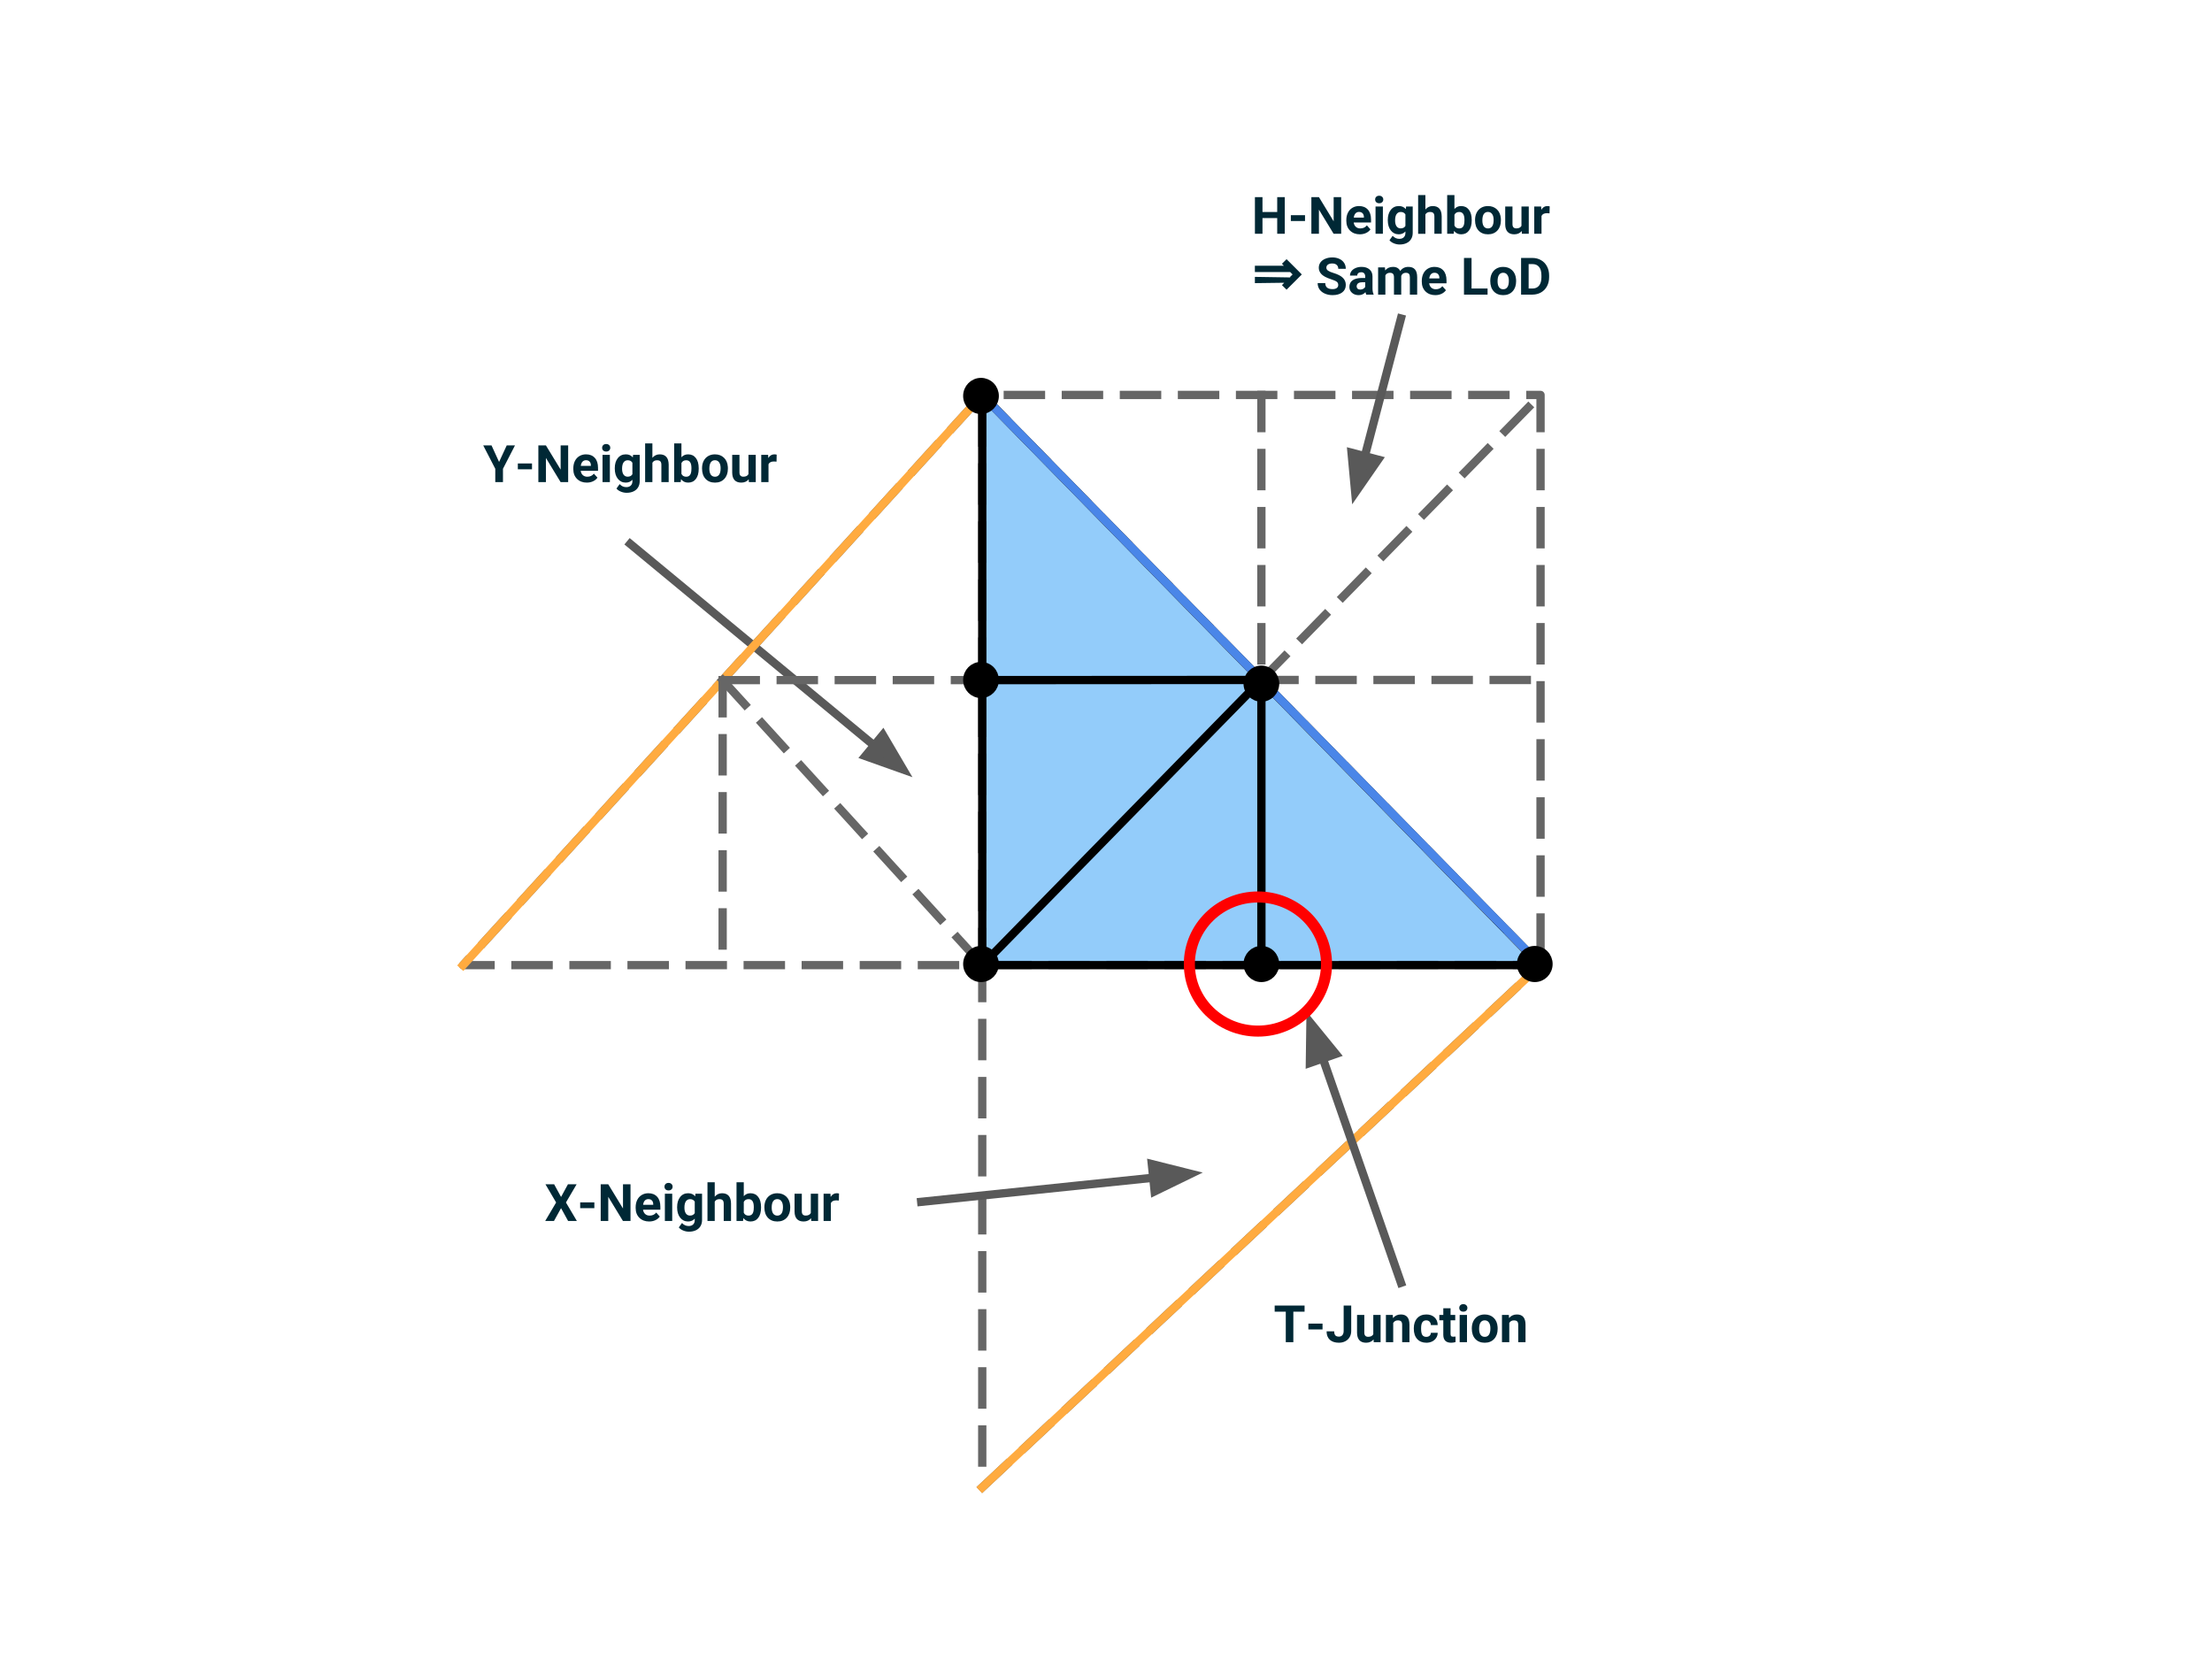 <?xml version="1.0" standalone="yes"?>

<svg version="1.1" viewBox="0.0 0.0 800.0 600.0" fill="none" stroke="none" stroke-linecap="square" stroke-miterlimit="10" xmlns="http://www.w3.org/2000/svg" xmlns:xlink="http://www.w3.org/1999/xlink"><clipPath id="p.0"><path d="m0 0l800.0 0l0 600.0l-800.0 0l0 -600.0z" clip-rule="nonzero"></path></clipPath><g clip-path="url(#p.0)"><path fill="#000000" fill-opacity="0.0" d="m0 0l800.0 0l0 600.0l-800.0 0z" fill-rule="evenodd"></path><path fill="#000000" fill-opacity="0.0" d="m355.243 348.972l0 188.945l201.921 -188.945z" fill-rule="evenodd"></path><path stroke="#666666" stroke-width="3.0" stroke-linejoin="round" stroke-linecap="butt" stroke-dasharray="12.0,9.0" d="m355.243 348.972l0 188.945l201.921 -188.945z" fill-rule="evenodd"></path><path fill="#000000" fill-opacity="0.0" d="m355.243 349.059l0 -206.173l-187.78 206.173z" fill-rule="evenodd"></path><path stroke="#666666" stroke-width="3.0" stroke-linejoin="round" stroke-linecap="butt" stroke-dasharray="12.0,9.0" d="m355.243 349.059l0 -206.173l-187.78 206.173z" fill-rule="evenodd"></path><path fill="#000000" fill-opacity="0.0" d="m358.419 62.083l296.504 0l0 53.102l-296.504 0z" fill-rule="evenodd"></path><path fill="#002835" d="m464.655 84.554l-2.734 0l0 -5.688l-5.328 0l0 5.688l-2.734 0l0 -13.266l2.734 0l0 5.375l5.328 0l0 -5.375l2.734 0l0 13.266zm7.322 -4.625l-5.125 0l0 -2.109l5.125 0l0 2.109zm13.077 4.625l-2.734 0l-5.312 -8.734l0 8.734l-2.734 0l0 -13.266l2.734 0l5.328 8.75l0 -8.75l2.719 0l0 13.266zm6.75 0.188q-2.172 0 -3.531 -1.328q-1.359 -1.344 -1.359 -3.547l0 -0.266q0 -1.484 0.562 -2.641q0.578 -1.172 1.625 -1.797q1.062 -0.641 2.406 -0.641q2.031 0 3.188 1.281q1.156 1.266 1.156 3.609l0 1.062l-6.266 0q0.125 0.969 0.766 1.562q0.641 0.578 1.625 0.578q1.516 0 2.375 -1.109l1.297 1.453q-0.594 0.844 -1.609 1.312q-1.0 0.469 -2.234 0.469zm-0.297 -8.094q-0.781 0 -1.281 0.531q-0.484 0.531 -0.609 1.516l3.656 0l0 -0.219q-0.016 -0.875 -0.484 -1.344q-0.453 -0.484 -1.281 -0.484zm8.631 7.906l-2.656 0l0 -9.859l2.656 0l0 9.859zm-2.797 -12.406q0 -0.594 0.391 -0.969q0.391 -0.391 1.078 -0.391q0.672 0 1.062 0.391q0.406 0.375 0.406 0.969q0 0.594 -0.406 0.984q-0.391 0.375 -1.062 0.375q-0.672 0 -1.078 -0.375q-0.391 -0.391 -0.391 -0.984zm4.571 7.406q0 -2.266 1.078 -3.641q1.078 -1.391 2.922 -1.391q1.609 0 2.516 1.109l0.109 -0.938l2.391 0l0 9.531q0 1.297 -0.594 2.25q-0.578 0.953 -1.656 1.453q-1.062 0.5 -2.484 0.5q-1.094 0 -2.125 -0.438q-1.016 -0.422 -1.547 -1.109l1.156 -1.594q0.984 1.094 2.391 1.094q1.047 0 1.625 -0.562q0.594 -0.562 0.594 -1.578l0 -0.531q-0.922 1.031 -2.406 1.031q-1.766 0 -2.875 -1.391q-1.094 -1.391 -1.094 -3.688l0 -0.109zm2.641 0.188q0 1.344 0.531 2.109q0.547 0.75 1.484 0.75q1.203 0 1.719 -0.891l0 -4.156q-0.531 -0.891 -1.703 -0.891q-0.953 0 -1.5 0.781q-0.531 0.766 -0.531 2.297zm10.961 -3.969q1.047 -1.25 2.641 -1.25q3.203 0 3.25 3.719l0 6.312l-2.641 0l0 -6.234q0 -0.859 -0.359 -1.25q-0.359 -0.406 -1.219 -0.406q-1.156 0 -1.672 0.891l0 7.0l-2.625 0l0 -14.0l2.625 0l0 5.219zm16.752 3.938q0 2.375 -1.016 3.703q-1.0 1.328 -2.812 1.328q-1.609 0 -2.562 -1.234l-0.125 1.047l-2.359 0l0 -14.0l2.625 0l0 5.031q0.922 -1.062 2.406 -1.062q1.797 0 2.812 1.328q1.031 1.312 1.031 3.719l0 0.141zm-2.625 -0.188q0 -1.484 -0.484 -2.172q-0.469 -0.688 -1.406 -0.688q-1.25 0 -1.734 1.016l0 3.891q0.484 1.047 1.75 1.047q1.281 0 1.672 -1.266q0.203 -0.594 0.203 -1.828zm3.831 0.016q0 -1.469 0.562 -2.609q0.578 -1.156 1.641 -1.781q1.062 -0.625 2.453 -0.625q2.0 0 3.266 1.219q1.266 1.219 1.406 3.312l0.016 0.672q0 2.266 -1.266 3.641q-1.266 1.375 -3.406 1.375q-2.125 0 -3.406 -1.359q-1.266 -1.375 -1.266 -3.734l0 -0.109zm2.641 0.188q0 1.406 0.531 2.156q0.531 0.734 1.516 0.734q0.953 0 1.484 -0.734q0.547 -0.734 0.547 -2.344q0 -1.375 -0.547 -2.125q-0.531 -0.766 -1.516 -0.766q-0.953 0 -1.484 0.75q-0.531 0.75 -0.531 2.328zm14.236 3.828q-0.984 1.188 -2.703 1.188q-1.594 0 -2.422 -0.906q-0.828 -0.922 -0.844 -2.672l0 -6.469l2.625 0l0 6.375q0 1.531 1.406 1.531q1.344 0 1.844 -0.922l0 -6.984l2.641 0l0 9.859l-2.484 0l-0.062 -1.0zm10.064 -6.391q-0.531 -0.062 -0.938 -0.062q-1.5 0 -1.969 1.0l0 6.453l-2.625 0l0 -9.859l2.484 0l0.078 1.172q0.781 -1.344 2.188 -1.344q0.438 0 0.828 0.109l-0.047 2.531z" fill-rule="nonzero"></path><path fill="#002835" d="m463.628 103.117l0.938 -0.953l0.109 0.094l-10.828 0.141l0 -2.266l12.844 0.203l-0.141 -0.156l0.938 -0.922l-0.766 -0.766l-0.109 -0.109l-12.766 0l0 -2.266l10.5 0l-0.078 -0.062l-0.641 -0.656l1.672 -1.656l0.578 0.562l4.375 4.375l0.562 0.578l-1.906 1.922l-3.609 3.594l-1.672 -1.656z" fill-rule="nonzero"></path><path fill="#002835" d="m483.993 103.07q0 -0.766 -0.547 -1.172q-0.547 -0.422 -1.969 -0.875q-1.422 -0.469 -2.25 -0.922q-2.266 -1.219 -2.266 -3.281q0 -1.078 0.609 -1.922q0.609 -0.844 1.734 -1.312q1.141 -0.484 2.562 -0.484q1.406 0 2.516 0.516q1.125 0.516 1.734 1.453q0.609 0.938 0.609 2.141l-2.719 0q0 -0.906 -0.578 -1.406q-0.578 -0.516 -1.609 -0.516q-1.016 0 -1.578 0.422q-0.547 0.422 -0.547 1.109q0 0.656 0.656 1.094q0.656 0.438 1.922 0.812q2.328 0.703 3.391 1.75q1.062 1.031 1.062 2.578q0 1.719 -1.297 2.703q-1.297 0.984 -3.5 0.984q-1.531 0 -2.797 -0.562q-1.25 -0.562 -1.922 -1.531q-0.656 -0.984 -0.656 -2.266l2.75 0q0 2.188 2.625 2.188q0.969 0 1.516 -0.391q0.547 -0.391 0.547 -1.109zm10.125 3.484q-0.172 -0.359 -0.266 -0.891q-0.953 1.078 -2.484 1.078q-1.453 0 -2.406 -0.844q-0.938 -0.844 -0.938 -2.109q0 -1.578 1.156 -2.406q1.156 -0.844 3.359 -0.844l1.203 0l0 -0.578q0 -0.672 -0.359 -1.078q-0.344 -0.422 -1.094 -0.422q-0.656 0 -1.047 0.328q-0.375 0.312 -0.375 0.875l-2.625 0q0 -0.859 0.516 -1.578q0.531 -0.734 1.5 -1.141q0.969 -0.422 2.172 -0.422q1.812 0 2.875 0.922q1.078 0.906 1.078 2.562l0 4.266q0.016 1.406 0.391 2.125l0 0.156l-2.656 0zm-2.172 -1.828q0.578 0 1.062 -0.25q0.5 -0.266 0.734 -0.703l0 -1.703l-0.984 0q-1.969 0 -2.094 1.375l-0.016 0.156q0 0.484 0.344 0.812q0.344 0.312 0.953 0.312zm8.94 -8.031l0.078 1.109q1.047 -1.281 2.828 -1.281q1.906 0 2.625 1.5q1.031 -1.5 2.953 -1.5q1.609 0 2.391 0.938q0.781 0.922 0.781 2.797l0 6.297l-2.641 0l0 -6.281q0 -0.844 -0.328 -1.219q-0.328 -0.391 -1.156 -0.391q-1.188 0 -1.641 1.125l0 6.766l-2.625 0l0 -6.281q0 -0.844 -0.344 -1.219q-0.328 -0.391 -1.141 -0.391q-1.125 0 -1.625 0.922l0 6.969l-2.625 0l0 -9.859l2.469 0zm18.214 10.047q-2.172 0 -3.531 -1.328q-1.359 -1.344 -1.359 -3.547l0 -0.266q0 -1.484 0.562 -2.641q0.578 -1.172 1.625 -1.797q1.062 -0.641 2.406 -0.641q2.031 0 3.188 1.281q1.156 1.266 1.156 3.609l0 1.062l-6.266 0q0.125 0.969 0.766 1.562q0.641 0.578 1.625 0.578q1.516 0 2.375 -1.109l1.297 1.453q-0.594 0.844 -1.609 1.312q-1.0 0.469 -2.234 0.469zm-0.297 -8.094q-0.781 0 -1.281 0.531q-0.484 0.531 -0.609 1.516l3.656 0l0 -0.219q-0.016 -0.875 -0.484 -1.344q-0.453 -0.484 -1.281 -0.484zm13.402 5.703l5.797 0l0 2.203l-8.531 0l0 -13.266l2.734 0l0 11.062zm6.774 -2.812q0 -1.469 0.562 -2.609q0.578 -1.156 1.641 -1.781q1.062 -0.625 2.453 -0.625q2.0 0 3.266 1.219q1.266 1.219 1.406 3.312l0.016 0.672q0 2.266 -1.266 3.641q-1.266 1.375 -3.406 1.375q-2.125 0 -3.406 -1.359q-1.266 -1.375 -1.266 -3.734l0 -0.109zm2.641 0.188q0 1.406 0.531 2.156q0.531 0.734 1.516 0.734q0.953 0 1.484 -0.734q0.547 -0.734 0.547 -2.344q0 -1.375 -0.547 -2.125q-0.531 -0.766 -1.516 -0.766q-0.953 0 -1.484 0.75q-0.531 0.75 -0.531 2.328zm8.502 4.828l0 -13.266l4.078 0q1.75 0 3.125 0.797q1.391 0.781 2.156 2.234q0.781 1.453 0.781 3.297l0 0.609q0 1.859 -0.766 3.297q-0.766 1.438 -2.156 2.234q-1.375 0.781 -3.109 0.797l-4.109 0zm2.734 -11.047l0 8.844l1.312 0q1.609 0 2.453 -1.047q0.844 -1.047 0.859 -2.984l0 -0.703q0 -2.031 -0.844 -3.062q-0.828 -1.047 -2.438 -1.047l-1.344 0z" fill-rule="nonzero"></path><path fill="#000000" fill-opacity="0.0" d="m227.927 196.71l102.079 84.378" fill-rule="evenodd"></path><path stroke="#595959" stroke-width="3.0" stroke-linejoin="round" stroke-linecap="butt" d="m227.927 196.71l88.205 72.91" fill-rule="evenodd"></path><path fill="#595959" stroke="#595959" stroke-width="3.0" stroke-linecap="butt" d="m312.975 273.439l13.651 4.855l-7.336 -12.493z" fill-rule="evenodd"></path><path fill="#000000" fill-opacity="0.0" d="m333.165 434.662l101.827 -10.583" fill-rule="evenodd"></path><path stroke="#595959" stroke-width="3.0" stroke-linejoin="round" stroke-linecap="butt" d="m333.165 434.662l83.923 -8.722" fill-rule="evenodd"></path><path fill="#595959" stroke="#595959" stroke-width="3.0" stroke-linecap="butt" d="m417.6 430.869l13.029 -6.336l-14.054 -3.521z" fill-rule="evenodd"></path><path fill="#000000" fill-opacity="0.0" d="m167.464 405.387l165.701 0l0 58.551l-165.701 0z" fill-rule="evenodd"></path><path fill="#002835" d="m202.916 432.895l2.484 -4.578l3.141 0l-3.859 6.578l3.953 6.688l-3.172 0l-2.547 -4.641l-2.562 4.641l-3.172 0l3.953 -6.688l-3.859 -6.578l3.141 0l2.5 4.578zm12.039 4.062l-5.125 0l0 -2.109l5.125 0l0 2.109zm13.077 4.625l-2.734 0l-5.312 -8.734l0 8.734l-2.734 0l0 -13.266l2.734 0l5.328 8.75l0 -8.75l2.719 0l0 13.266zm6.75 0.188q-2.172 0 -3.531 -1.328q-1.359 -1.344 -1.359 -3.547l0 -0.266q0 -1.484 0.562 -2.641q0.578 -1.172 1.625 -1.797q1.062 -0.641 2.406 -0.641q2.031 0 3.188 1.281q1.156 1.266 1.156 3.609l0 1.062l-6.266 0q0.125 0.969 0.766 1.562q0.641 0.578 1.625 0.578q1.516 0 2.375 -1.109l1.297 1.453q-0.594 0.844 -1.609 1.312q-1.0 0.469 -2.234 0.469zm-0.297 -8.094q-0.781 0 -1.281 0.531q-0.484 0.531 -0.609 1.516l3.656 0l0 -0.219q-0.016 -0.875 -0.484 -1.344q-0.453 -0.484 -1.281 -0.484zm8.631 7.906l-2.656 0l0 -9.859l2.656 0l0 9.859zm-2.797 -12.406q0 -0.594 0.391 -0.969q0.391 -0.391 1.078 -0.391q0.672 0 1.062 0.391q0.406 0.375 0.406 0.969q0 0.594 -0.406 0.984q-0.391 0.375 -1.062 0.375q-0.672 0 -1.078 -0.375q-0.391 -0.391 -0.391 -0.984zm4.571 7.406q0 -2.266 1.078 -3.641q1.078 -1.391 2.922 -1.391q1.609 0 2.516 1.109l0.109 -0.938l2.391 0l0 9.531q0 1.297 -0.594 2.25q-0.578 0.953 -1.656 1.453q-1.062 0.5 -2.484 0.5q-1.094 0 -2.125 -0.438q-1.016 -0.422 -1.547 -1.109l1.156 -1.594q0.984 1.094 2.391 1.094q1.047 0 1.625 -0.562q0.594 -0.562 0.594 -1.578l0 -0.531q-0.922 1.031 -2.406 1.031q-1.766 0 -2.875 -1.391q-1.094 -1.391 -1.094 -3.688l0 -0.109zm2.641 0.188q0 1.344 0.531 2.109q0.547 0.75 1.484 0.75q1.203 0 1.719 -0.891l0 -4.156q-0.531 -0.891 -1.703 -0.891q-0.953 0 -1.5 0.781q-0.531 0.766 -0.531 2.297zm10.962 -3.969q1.047 -1.25 2.641 -1.25q3.203 0 3.25 3.719l0 6.312l-2.641 0l0 -6.234q0 -0.859 -0.359 -1.25q-0.359 -0.406 -1.219 -0.406q-1.156 0 -1.672 0.891l0 7.0l-2.625 0l0 -14.0l2.625 0l0 5.219zm16.752 3.938q0 2.375 -1.016 3.703q-1.0 1.328 -2.812 1.328q-1.609 0 -2.562 -1.234l-0.125 1.047l-2.359 0l0 -14.0l2.625 0l0 5.031q0.922 -1.062 2.406 -1.062q1.797 0 2.812 1.328q1.031 1.312 1.031 3.719l0 0.141zm-2.625 -0.188q0 -1.484 -0.484 -2.172q-0.469 -0.688 -1.406 -0.688q-1.25 0 -1.734 1.016l0 3.891q0.484 1.047 1.75 1.047q1.281 0 1.672 -1.266q0.203 -0.594 0.203 -1.828zm3.831 0.016q0 -1.469 0.562 -2.609q0.578 -1.156 1.641 -1.781q1.062 -0.625 2.453 -0.625q2.0 0 3.266 1.219q1.266 1.219 1.406 3.312l0.016 0.672q0 2.266 -1.266 3.641q-1.266 1.375 -3.406 1.375q-2.125 0 -3.406 -1.359q-1.266 -1.375 -1.266 -3.734l0 -0.109zm2.641 0.188q0 1.406 0.531 2.156q0.531 0.734 1.516 0.734q0.953 0 1.484 -0.734q0.547 -0.734 0.547 -2.344q0 -1.375 -0.547 -2.125q-0.531 -0.766 -1.516 -0.766q-0.953 0 -1.484 0.75q-0.531 0.75 -0.531 2.328zm14.236 3.828q-0.984 1.188 -2.703 1.188q-1.594 0 -2.422 -0.906q-0.828 -0.922 -0.844 -2.672l0 -6.469l2.625 0l0 6.375q0 1.531 1.406 1.531q1.344 0 1.844 -0.922l0 -6.984l2.641 0l0 9.859l-2.484 0l-0.062 -1.0zm10.064 -6.391q-0.531 -0.062 -0.938 -0.062q-1.5 0 -1.969 1.0l0 6.453l-2.625 0l0 -9.859l2.484 0l0.078 1.172q0.781 -1.344 2.188 -1.344q0.438 0 0.828 0.109l-0.047 2.531z" fill-rule="nonzero"></path><path fill="#2196f3" fill-opacity="0.488" d="m355.243 349.059l0 -206.173l201.921 206.173z" fill-rule="evenodd"></path><path stroke="#000000" stroke-width="3.0" stroke-linejoin="round" stroke-linecap="butt" d="m355.243 349.059l0 -206.173l201.921 206.173z" fill-rule="evenodd"></path><path fill="#000000" fill-opacity="0.0" d="m557.158 142.832l0 206.173l-201.921 -206.173z" fill-rule="evenodd"></path><path stroke="#666666" stroke-width="3.0" stroke-linejoin="round" stroke-linecap="butt" stroke-dasharray="12.0,9.0" d="m557.158 142.832l0 206.173l-201.921 -206.173z" fill-rule="evenodd"></path><path fill="#000000" fill-opacity="0.0" d="m355.243 142.885l-187.78 206.173" fill-rule="evenodd"></path><path stroke="#ffab40" stroke-width="3.0" stroke-linejoin="round" stroke-linecap="butt" d="m355.243 142.885l-187.78 206.173" fill-rule="evenodd"></path><path fill="#000000" fill-opacity="0.0" d="m355.243 142.885l201.921 206.079" fill-rule="evenodd"></path><path stroke="#4a86e8" stroke-width="3.0" stroke-linejoin="round" stroke-linecap="butt" d="m355.243 142.885l201.921 206.079" fill-rule="evenodd"></path><path fill="#000000" fill-opacity="0.0" d="m355.243 537.917l201.921 -188.945" fill-rule="evenodd"></path><path stroke="#ffab40" stroke-width="3.0" stroke-linejoin="round" stroke-linecap="butt" d="m355.243 537.917l201.921 -188.945" fill-rule="evenodd"></path><path fill="#000000" fill-opacity="0.0" d="m456.204 348.972l0 -103.055" fill-rule="evenodd"></path><path stroke="#000000" stroke-width="3.0" stroke-linejoin="round" stroke-linecap="butt" d="m456.204 348.972l0 -103.055" fill-rule="evenodd"></path><path fill="#000000" fill-opacity="0.0" d="m355.243 245.972l100.945 -0.063" fill-rule="evenodd"></path><path stroke="#000000" stroke-width="3.0" stroke-linejoin="round" stroke-linecap="butt" d="m355.243 245.972l100.945 -0.063" fill-rule="evenodd"></path><path fill="#000000" fill-opacity="0.0" d="m355.243 349.059l100.945 -103.15" fill-rule="evenodd"></path><path stroke="#000000" stroke-width="3.0" stroke-linejoin="round" stroke-linecap="butt" d="m355.243 349.059l100.945 -103.15" fill-rule="evenodd"></path><path fill="#000000" fill-opacity="0.0" d="m506.677 463.939l-34.173 -98.142" fill-rule="evenodd"></path><path stroke="#595959" stroke-width="3.0" stroke-linejoin="round" stroke-linecap="butt" d="m506.677 463.939l-28.254 -81.143" fill-rule="evenodd"></path><path fill="#595959" stroke="#595959" stroke-width="3.0" stroke-linecap="butt" d="m483.102 381.167l-9.157 -11.228l-0.203 14.487z" fill-rule="evenodd"></path><path fill="#000000" fill-opacity="0.0" d="m442.661 463.939l128.031 0l0 29.134l-128.031 0z" fill-rule="evenodd"></path><path fill="#002835" d="m471.818 474.379l-4.062 0l0 11.047l-2.734 0l0 -11.047l-4.016 0l0 -2.219l10.812 0l0 2.219zm6.495 6.422l-5.125 0l0 -2.109l5.125 0l0 2.109zm7.639 -8.641l2.734 0l0 9.188q0 1.266 -0.562 2.234q-0.562 0.969 -1.578 1.5q-1.016 0.531 -2.312 0.531q-2.094 0 -3.281 -1.062q-1.172 -1.078 -1.172 -3.047l2.75 0q0 0.984 0.406 1.453q0.422 0.453 1.297 0.453q0.797 0 1.25 -0.531q0.469 -0.547 0.469 -1.531l0 -9.188zm10.812 12.266q-0.984 1.188 -2.703 1.188q-1.594 0 -2.422 -0.906q-0.828 -0.922 -0.844 -2.672l0 -6.469l2.625 0l0 6.375q0 1.531 1.406 1.531q1.344 0 1.844 -0.922l0 -6.984l2.641 0l0 9.859l-2.484 0l-0.062 -1.0zm6.955 -8.859l0.078 1.141q1.062 -1.312 2.828 -1.312q1.578 0 2.344 0.922q0.766 0.906 0.781 2.734l0 6.375l-2.641 0l0 -6.297q0 -0.844 -0.359 -1.219q-0.359 -0.375 -1.219 -0.375q-1.109 0 -1.656 0.938l0 6.953l-2.641 0l0 -9.859l2.484 0zm12.12 7.922q0.734 0 1.188 -0.391q0.453 -0.406 0.469 -1.078l2.469 0q0 1.0 -0.547 1.844q-0.531 0.828 -1.469 1.297q-0.938 0.453 -2.062 0.453q-2.109 0 -3.344 -1.344q-1.219 -1.344 -1.219 -3.719l0 -0.172q0 -2.281 1.219 -3.625q1.219 -1.359 3.328 -1.359q1.844 0 2.953 1.047q1.125 1.047 1.141 2.797l-2.469 0q-0.016 -0.766 -0.469 -1.234q-0.453 -0.484 -1.203 -0.484q-0.922 0 -1.391 0.672q-0.469 0.672 -0.469 2.172l0 0.266q0 1.531 0.453 2.203q0.469 0.656 1.422 0.656zm8.776 -10.344l0 2.422l1.688 0l0 1.938l-1.688 0l0 4.922q0 0.547 0.203 0.781q0.219 0.234 0.812 0.234q0.438 0 0.781 -0.062l0 2.0q-0.781 0.234 -1.594 0.234q-2.781 0 -2.828 -2.797l0 -5.312l-1.438 0l0 -1.938l1.438 0l0 -2.422l2.625 0zm5.944 12.281l-2.656 0l0 -9.859l2.656 0l0 9.859zm-2.797 -12.406q0 -0.594 0.391 -0.969q0.391 -0.391 1.078 -0.391q0.672 0 1.062 0.391q0.406 0.375 0.406 0.969q0 0.594 -0.406 0.984q-0.391 0.375 -1.062 0.375q-0.672 0 -1.078 -0.375q-0.391 -0.391 -0.391 -0.984zm4.54 7.391q0 -1.469 0.562 -2.609q0.578 -1.156 1.641 -1.781q1.062 -0.625 2.453 -0.625q2.0 0 3.266 1.219q1.266 1.219 1.406 3.312l0.016 0.672q0 2.266 -1.266 3.641q-1.266 1.375 -3.406 1.375q-2.125 0 -3.406 -1.359q-1.266 -1.375 -1.266 -3.734l0 -0.109zm2.641 0.188q0 1.406 0.531 2.156q0.531 0.734 1.516 0.734q0.953 0 1.484 -0.734q0.547 -0.734 0.547 -2.344q0 -1.375 -0.547 -2.125q-0.531 -0.766 -1.516 -0.766q-0.953 0 -1.484 0.75q-0.531 0.75 -0.531 2.328zm10.752 -5.031l0.078 1.141q1.062 -1.312 2.828 -1.312q1.578 0 2.344 0.922q0.766 0.906 0.781 2.734l0 6.375l-2.641 0l0 -6.297q0 -0.844 -0.359 -1.219q-0.359 -0.375 -1.219 -0.375q-1.109 0 -1.656 0.938l0 6.953l-2.641 0l0 -9.859l2.484 0z" fill-rule="nonzero"></path><path fill="#000000" fill-opacity="0.0" d="m506.671 115.186l-17.638 67.213" fill-rule="evenodd"></path><path stroke="#595959" stroke-width="3.0" stroke-linejoin="round" stroke-linecap="butt" d="m506.671 115.186l-13.069 49.802" fill-rule="evenodd"></path><path fill="#595959" stroke="#595959" stroke-width="3.0" stroke-linecap="butt" d="m488.809 163.73l1.337 14.426l8.249 -11.911z" fill-rule="evenodd"></path><path fill="#000000" fill-opacity="0.0" d="m261.353 245.972l93.89 0" fill-rule="evenodd"></path><path stroke="#666666" stroke-width="3.0" stroke-linejoin="round" stroke-linecap="butt" stroke-dasharray="12.0,9.0" d="m261.353 245.972l93.89 0" fill-rule="evenodd"></path><path fill="#000000" fill-opacity="0.0" d="m261.353 245.972l0 103.087" fill-rule="evenodd"></path><path stroke="#666666" stroke-width="3.0" stroke-linejoin="round" stroke-linecap="butt" stroke-dasharray="12.0,9.0" d="m261.353 245.972l0 103.087" fill-rule="evenodd"></path><path fill="#000000" fill-opacity="0.0" d="m261.353 245.972l93.89 103.024" fill-rule="evenodd"></path><path stroke="#666666" stroke-width="3.0" stroke-linejoin="round" stroke-linecap="butt" stroke-dasharray="12.0,9.0" d="m261.353 245.972l93.89 103.024" fill-rule="evenodd"></path><path fill="#000000" fill-opacity="0.0" d="m456.198 142.832l0 103.087" fill-rule="evenodd"></path><path stroke="#666666" stroke-width="3.0" stroke-linejoin="round" stroke-linecap="butt" stroke-dasharray="12.0,9.0" d="m456.198 142.832l0 103.087" fill-rule="evenodd"></path><path fill="#000000" fill-opacity="0.0" d="m456.198 245.918l100.976 0" fill-rule="evenodd"></path><path stroke="#666666" stroke-width="3.0" stroke-linejoin="round" stroke-linecap="butt" stroke-dasharray="12.0,9.0" d="m456.198 245.918l100.976 0" fill-rule="evenodd"></path><path fill="#000000" fill-opacity="0.0" d="m456.198 245.918l100.976 -103.087" fill-rule="evenodd"></path><path stroke="#666666" stroke-width="3.0" stroke-linejoin="round" stroke-linecap="butt" stroke-dasharray="12.0,9.0" d="m456.198 245.918l100.976 -103.087" fill-rule="evenodd"></path><path fill="#000000" d="m349.833 143.198l0 0c0 -2.783 2.221 -5.039 4.961 -5.039l0 0c1.316 0 2.577 0.531 3.508 1.476c0.93 0.945 1.453 2.227 1.453 3.563l0 0c0 2.783 -2.221 5.039 -4.961 5.039l0 0c-2.74 0 -4.961 -2.256 -4.961 -5.039z" fill-rule="evenodd"></path><path stroke="#000000" stroke-width="3.0" stroke-linejoin="round" stroke-linecap="butt" d="m349.833 143.198l0 0c0 -2.783 2.221 -5.039 4.961 -5.039l0 0c1.316 0 2.577 0.531 3.508 1.476c0.93 0.945 1.453 2.227 1.453 3.563l0 0c0 2.783 -2.221 5.039 -4.961 5.039l0 0c-2.74 0 -4.961 -2.256 -4.961 -5.039z" fill-rule="evenodd"></path><path fill="#000000" d="m349.833 245.921l0 0c0 -2.783 2.221 -5.039 4.961 -5.039l0 0c1.316 0 2.577 0.531 3.508 1.476c0.93 0.945 1.453 2.227 1.453 3.563l0 0c0 2.783 -2.221 5.039 -4.961 5.039l0 0c-2.74 0 -4.961 -2.256 -4.961 -5.039z" fill-rule="evenodd"></path><path stroke="#000000" stroke-width="3.0" stroke-linejoin="round" stroke-linecap="butt" d="m349.833 245.921l0 0c0 -2.783 2.221 -5.039 4.961 -5.039l0 0c1.316 0 2.577 0.531 3.508 1.476c0.93 0.945 1.453 2.227 1.453 3.563l0 0c0 2.783 -2.221 5.039 -4.961 5.039l0 0c-2.74 0 -4.961 -2.256 -4.961 -5.039z" fill-rule="evenodd"></path><path fill="#000000" d="m349.833 348.644l0 0c0 -2.783 2.221 -5.039 4.961 -5.039l0 0c1.316 0 2.577 0.531 3.508 1.476c0.93 0.945 1.453 2.227 1.453 3.563l0 0c0 2.783 -2.221 5.039 -4.961 5.039l0 0c-2.74 0 -4.961 -2.256 -4.961 -5.039z" fill-rule="evenodd"></path><path stroke="#000000" stroke-width="3.0" stroke-linejoin="round" stroke-linecap="butt" d="m349.833 348.644l0 0c0 -2.783 2.221 -5.039 4.961 -5.039l0 0c1.316 0 2.577 0.531 3.508 1.476c0.93 0.945 1.453 2.227 1.453 3.563l0 0c0 2.783 -2.221 5.039 -4.961 5.039l0 0c-2.74 0 -4.961 -2.256 -4.961 -5.039z" fill-rule="evenodd"></path><path fill="#000000" d="m451.236 348.644l0 0c0 -2.783 2.221 -5.039 4.961 -5.039l0 0c1.316 0 2.577 0.531 3.508 1.476c0.93 0.945 1.453 2.227 1.453 3.563l0 0c0 2.783 -2.221 5.039 -4.961 5.039l0 0c-2.74 0 -4.961 -2.256 -4.961 -5.039z" fill-rule="evenodd"></path><path stroke="#000000" stroke-width="3.0" stroke-linejoin="round" stroke-linecap="butt" d="m451.236 348.644l0 0c0 -2.783 2.221 -5.039 4.961 -5.039l0 0c1.316 0 2.577 0.531 3.508 1.476c0.93 0.945 1.453 2.227 1.453 3.563l0 0c0 2.783 -2.221 5.039 -4.961 5.039l0 0c-2.74 0 -4.961 -2.256 -4.961 -5.039z" fill-rule="evenodd"></path><path fill="#000000" d="m451.236 247.249l0 0c0 -2.783 2.221 -5.039 4.961 -5.039l0 0c1.316 0 2.577 0.531 3.508 1.476c0.93 0.945 1.453 2.227 1.453 3.563l0 0c0 2.783 -2.221 5.039 -4.961 5.039l0 0c-2.74 0 -4.961 -2.256 -4.961 -5.039z" fill-rule="evenodd"></path><path stroke="#000000" stroke-width="3.0" stroke-linejoin="round" stroke-linecap="butt" d="m451.236 247.249l0 0c0 -2.783 2.221 -5.039 4.961 -5.039l0 0c1.316 0 2.577 0.531 3.508 1.476c0.93 0.945 1.453 2.227 1.453 3.563l0 0c0 2.783 -2.221 5.039 -4.961 5.039l0 0c-2.74 0 -4.961 -2.256 -4.961 -5.039z" fill-rule="evenodd"></path><path fill="#000000" d="m550.108 348.644l0 0c0 -2.783 2.221 -5.039 4.961 -5.039l0 0c1.316 0 2.577 0.531 3.508 1.476c0.93 0.945 1.453 2.227 1.453 3.563l0 0c0 2.783 -2.221 5.039 -4.961 5.039l0 0c-2.74 0 -4.961 -2.256 -4.961 -5.039z" fill-rule="evenodd"></path><path stroke="#000000" stroke-width="3.0" stroke-linejoin="round" stroke-linecap="butt" d="m550.108 348.644l0 0c0 -2.783 2.221 -5.039 4.961 -5.039l0 0c1.316 0 2.577 0.531 3.508 1.476c0.93 0.945 1.453 2.227 1.453 3.563l0 0c0 2.783 -2.221 5.039 -4.961 5.039l0 0c-2.74 0 -4.961 -2.256 -4.961 -5.039z" fill-rule="evenodd"></path><path fill="#000000" fill-opacity="0.0" d="m145.077 138.159l165.701 0l0 58.551l-165.701 0z" fill-rule="evenodd"></path><path fill="#002835" d="m180.5 167.073l2.766 -5.984l2.984 0l-4.344 8.453l0 4.812l-2.781 0l0 -4.812l-4.359 -8.453l3.0 0l2.734 5.984zm11.908 2.656l-5.125 0l0 -2.109l5.125 0l0 2.109zm13.077 4.625l-2.734 0l-5.312 -8.734l0 8.734l-2.734 0l0 -13.266l2.734 0l5.328 8.75l0 -8.75l2.719 0l0 13.266zm6.75 0.188q-2.172 0 -3.531 -1.328q-1.359 -1.344 -1.359 -3.547l0 -0.266q0 -1.484 0.562 -2.641q0.578 -1.172 1.625 -1.797q1.062 -0.641 2.406 -0.641q2.031 0 3.188 1.281q1.156 1.266 1.156 3.609l0 1.062l-6.266 0q0.125 0.969 0.766 1.562q0.641 0.578 1.625 0.578q1.516 0 2.375 -1.109l1.297 1.453q-0.594 0.844 -1.609 1.312q-1.0 0.469 -2.234 0.469zm-0.297 -8.094q-0.781 0 -1.281 0.531q-0.484 0.531 -0.609 1.516l3.656 0l0 -0.219q-0.016 -0.875 -0.484 -1.344q-0.453 -0.484 -1.281 -0.484zm8.631 7.906l-2.656 0l0 -9.859l2.656 0l0 9.859zm-2.797 -12.406q0 -0.594 0.391 -0.969q0.391 -0.391 1.078 -0.391q0.672 0 1.062 0.391q0.406 0.375 0.406 0.969q0 0.594 -0.406 0.984q-0.391 0.375 -1.062 0.375q-0.672 0 -1.078 -0.375q-0.391 -0.391 -0.391 -0.984zm4.571 7.406q0 -2.266 1.078 -3.641q1.078 -1.391 2.922 -1.391q1.609 0 2.516 1.109l0.109 -0.938l2.391 0l0 9.531q0 1.297 -0.594 2.25q-0.578 0.953 -1.656 1.453q-1.062 0.5 -2.484 0.5q-1.094 0 -2.125 -0.438q-1.016 -0.422 -1.547 -1.109l1.156 -1.594q0.984 1.094 2.391 1.094q1.047 0 1.625 -0.562q0.594 -0.562 0.594 -1.578l0 -0.531q-0.922 1.031 -2.406 1.031q-1.766 0 -2.875 -1.391q-1.094 -1.391 -1.094 -3.688l0 -0.109zm2.641 0.188q0 1.344 0.531 2.109q0.547 0.75 1.484 0.75q1.203 0 1.719 -0.891l0 -4.156q-0.531 -0.891 -1.703 -0.891q-0.953 0 -1.5 0.781q-0.531 0.766 -0.531 2.297zm10.962 -3.969q1.047 -1.25 2.641 -1.25q3.203 0 3.25 3.719l0 6.312l-2.641 0l0 -6.234q0 -0.859 -0.359 -1.25q-0.359 -0.406 -1.219 -0.406q-1.156 0 -1.672 0.891l0 7.0l-2.625 0l0 -14.0l2.625 0l0 5.219zm16.752 3.938q0 2.375 -1.016 3.703q-1.0 1.328 -2.812 1.328q-1.609 0 -2.562 -1.234l-0.125 1.047l-2.359 0l0 -14.0l2.625 0l0 5.031q0.922 -1.062 2.406 -1.062q1.797 0 2.812 1.328q1.031 1.312 1.031 3.719l0 0.141zm-2.625 -0.188q0 -1.484 -0.484 -2.172q-0.469 -0.688 -1.406 -0.688q-1.25 0 -1.734 1.016l0 3.891q0.484 1.047 1.75 1.047q1.281 0 1.672 -1.266q0.203 -0.594 0.203 -1.828zm3.831 0.016q0 -1.469 0.562 -2.609q0.578 -1.156 1.641 -1.781q1.062 -0.625 2.453 -0.625q2.0 0 3.266 1.219q1.266 1.219 1.406 3.312l0.016 0.672q0 2.266 -1.266 3.641q-1.266 1.375 -3.406 1.375q-2.125 0 -3.406 -1.359q-1.266 -1.375 -1.266 -3.734l0 -0.109zm2.641 0.188q0 1.406 0.531 2.156q0.531 0.734 1.516 0.734q0.953 0 1.484 -0.734q0.547 -0.734 0.547 -2.344q0 -1.375 -0.547 -2.125q-0.531 -0.766 -1.516 -0.766q-0.953 0 -1.484 0.75q-0.531 0.75 -0.531 2.328zm14.236 3.828q-0.984 1.188 -2.703 1.188q-1.594 0 -2.422 -0.906q-0.828 -0.922 -0.844 -2.672l0 -6.469l2.625 0l0 6.375q0 1.531 1.406 1.531q1.344 0 1.844 -0.922l0 -6.984l2.641 0l0 9.859l-2.484 0l-0.062 -1.0zm10.064 -6.391q-0.531 -0.062 -0.938 -0.062q-1.5 0 -1.969 1.0l0 6.453l-2.625 0l0 -9.859l2.484 0l0.078 1.172q0.781 -1.344 2.188 -1.344q0.438 0 0.828 0.109l-0.047 2.531z" fill-rule="nonzero"></path><path fill="#000000" fill-opacity="0.0" d="m430.147 348.66l0 0c0 -13.394 11.105 -24.252 24.803 -24.252l0 0c6.578 0 12.887 2.555 17.538 7.103c4.651 4.548 7.265 10.717 7.265 17.149l0 0c0 13.394 -11.105 24.252 -24.803 24.252l0 0c-13.698 0 -24.803 -10.858 -24.803 -24.252z" fill-rule="evenodd"></path><path stroke="#ff0000" stroke-width="4.0" stroke-linejoin="round" stroke-linecap="butt" d="m430.147 348.66l0 0c0 -13.394 11.105 -24.252 24.803 -24.252l0 0c6.578 0 12.887 2.555 17.538 7.103c4.651 4.548 7.265 10.717 7.265 17.149l0 0c0 13.394 -11.105 24.252 -24.803 24.252l0 0c-13.698 0 -24.803 -10.858 -24.803 -24.252z" fill-rule="evenodd"></path></g></svg>

